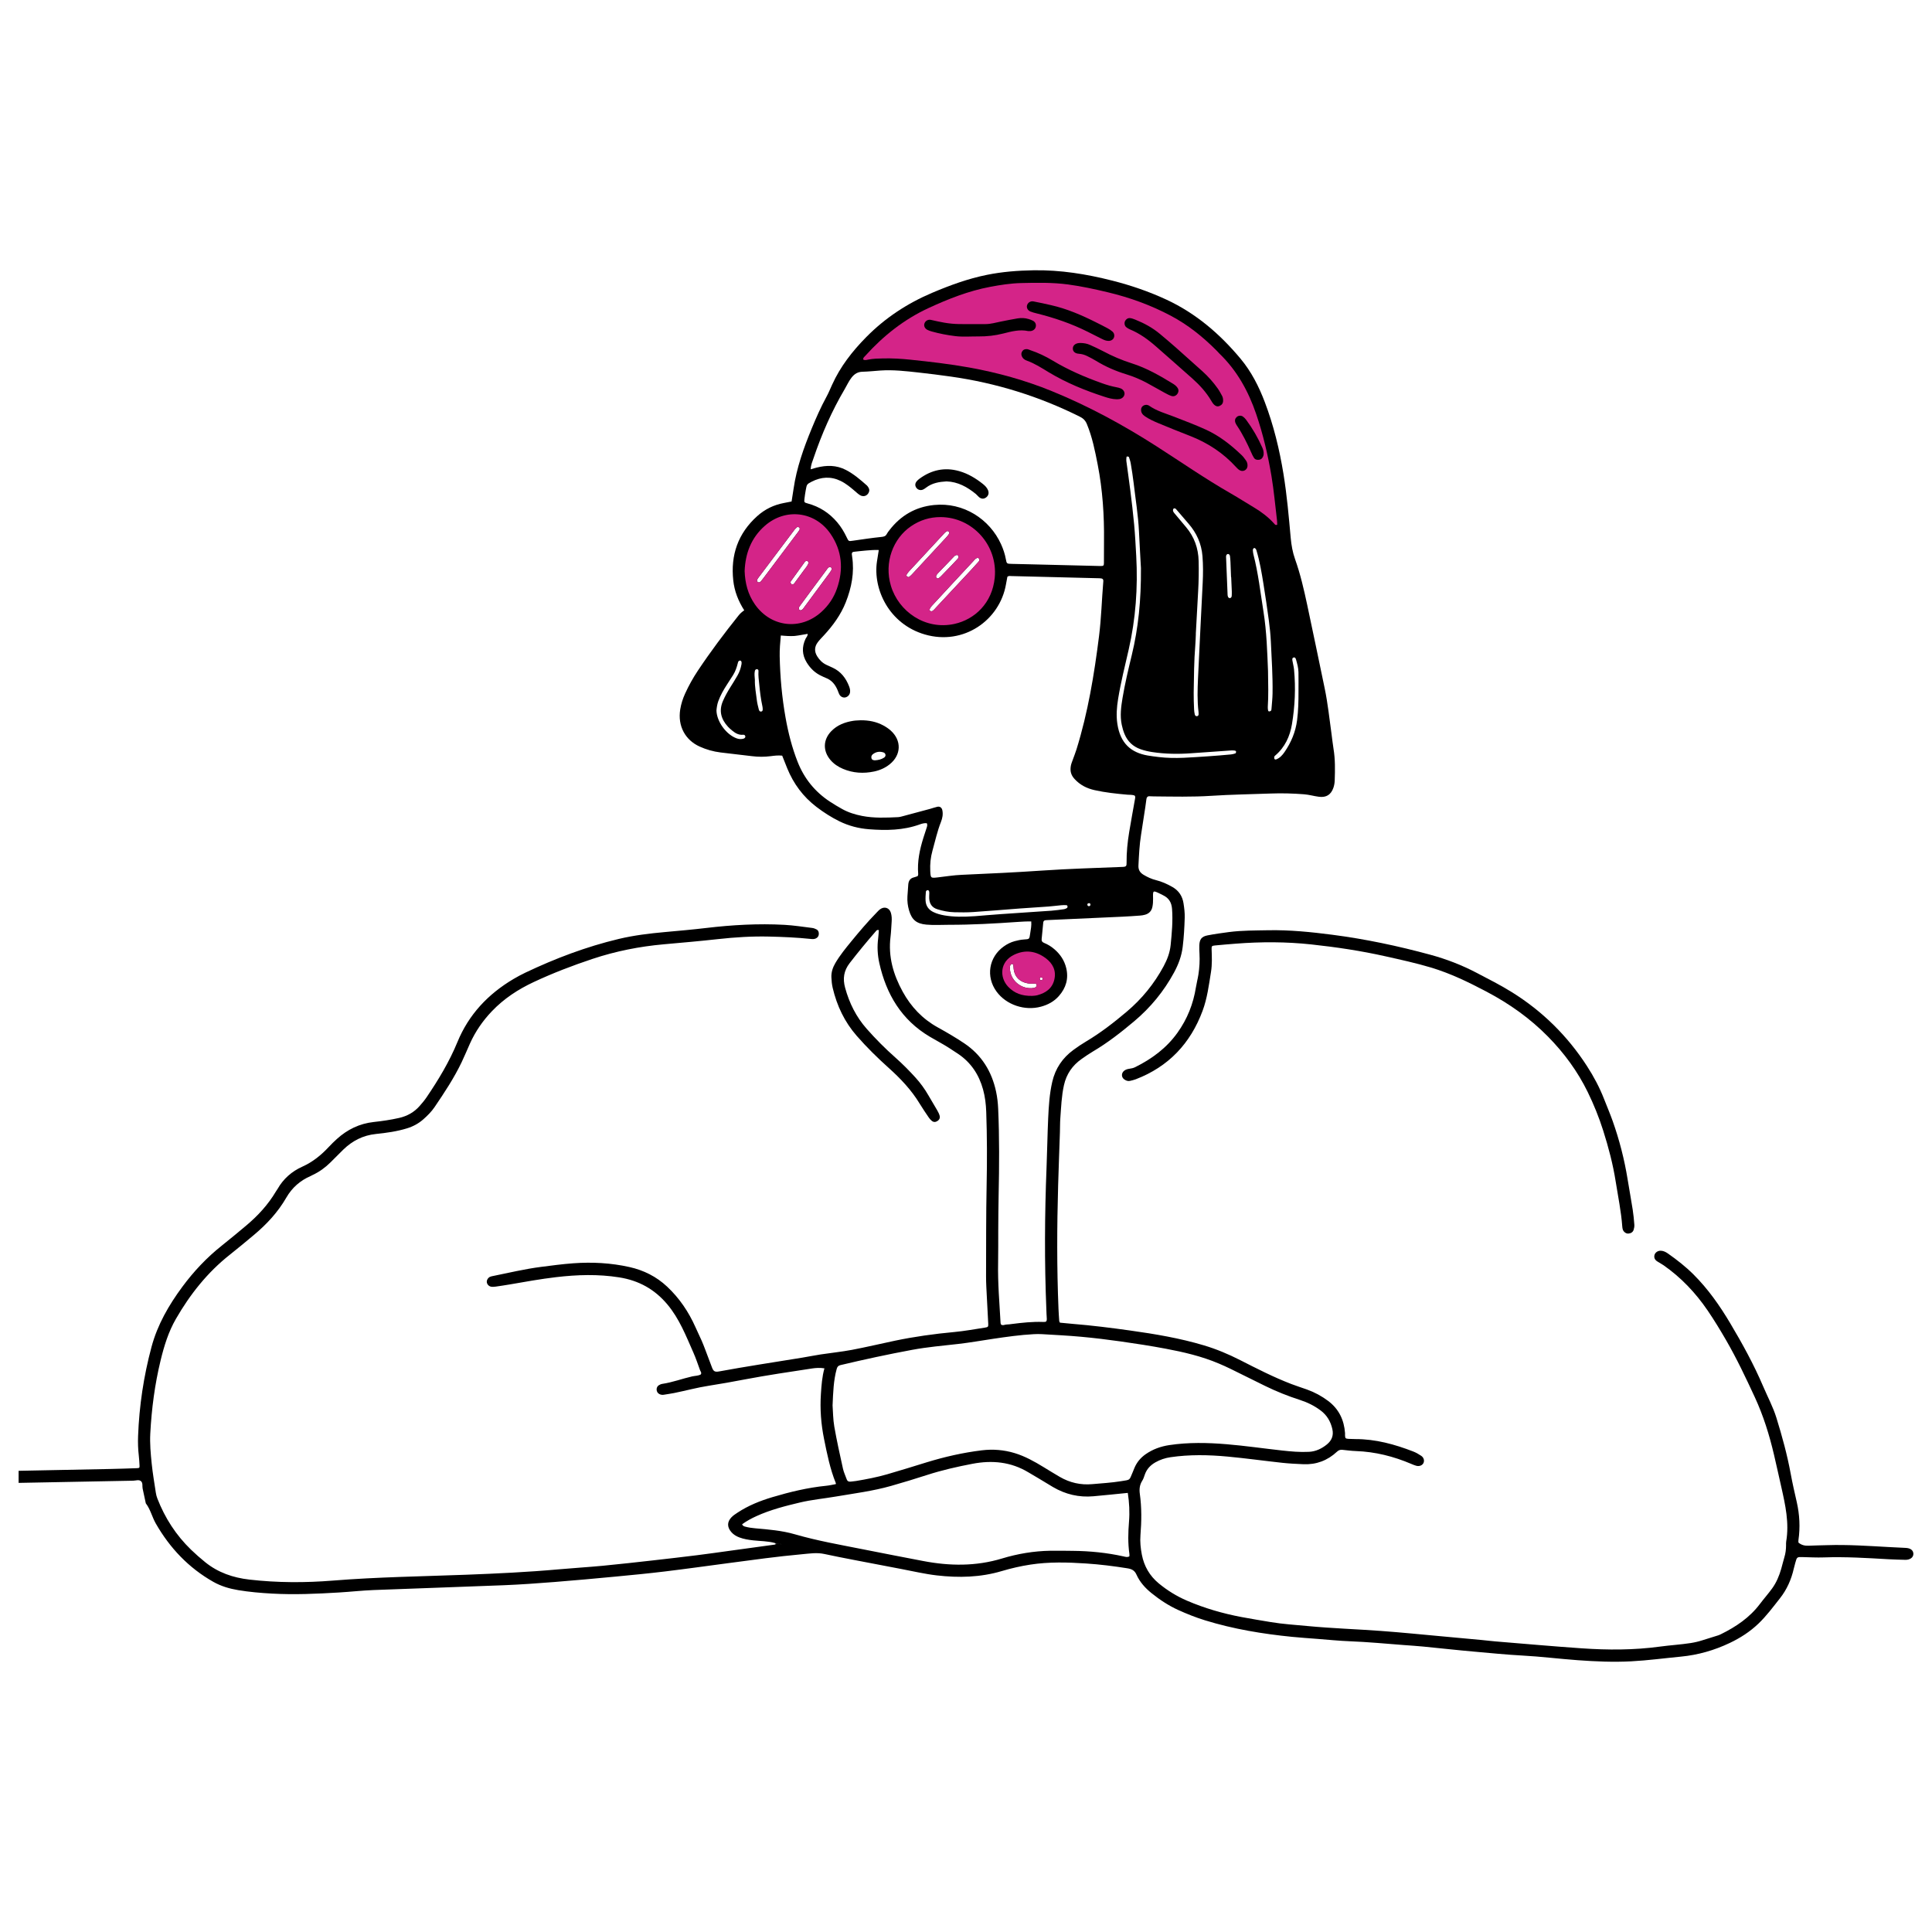 <svg xmlns="http://www.w3.org/2000/svg" xml:space="preserve" viewBox="0 0 2793 2793" enable-background="new 0 0 2793 2793" id="young-girl-sitting-with-sunglasses">
  <g id="Layer_16_xA0_Image_1_">
    <g>
      <path d="M2762.682,2239.884c-2.522-1.675-5.369-2.059-8.315-2.192c-7.626-0.345-15.251-0.741-22.874-1.153
			c-30.132-1.63-60.247-3.772-90.46-2.762c-8.722,0.292-17.455,0.332-26.168,0.769c-5.647,0.283-10.652-0.843-14.976-4.58
			c0-1.315-0.133-2.413,0.02-3.469c2.684-18.57,1.693-36.949-2.469-55.229c-3.063-13.452-6.168-26.91-8.657-40.475
			c-5.055-27.554-12.465-54.488-20.727-81.205c-4.843-15.661-12.639-30.108-19.038-45.13c-13.557-31.824-30.17-62.028-47.83-91.693
			c-15.104-25.374-31.956-49.416-52.992-70.363c-11.392-11.344-23.956-21.164-37.067-30.358c-3.007-2.109-6.255-3.74-10.005-3.93
			c-4.346-0.22-8.293,2.438-9.286,6.109c-1,3.696,0.268,6.897,3.896,9.265c3.032,1.978,6.294,3.614,9.257,5.684
			c25.337,17.699,46.223,39.788,63.588,65.236c9.42,13.805,18.093,28.088,26.482,42.556c15.506,26.743,28.673,54.603,41.664,82.632
			c12.462,26.886,21.151,54.807,27.867,83.487c3.641,15.551,7.058,31.155,10.573,46.735c5.848,25.923,11.593,51.852,7.041,78.712
			c-0.301,1.775-0.178,3.629-0.184,5.447c-0.021,5.848-0.705,11.571-2.43,17.204c-1.7,5.551-2.954,11.237-4.572,16.815
			c-2.948,10.162-6.902,19.784-13.24,28.478c-5.579,7.652-11.851,14.719-17.53,22.255c-14.837,19.689-34.543,32.978-56.291,43.693
			c-1.297,0.639-2.618,1.272-3.992,1.707c-7.611,2.407-15.262,4.689-22.858,7.138c-5.543,1.787-11.158,3.112-16.927,4.006
			c-14.734,2.284-29.642,3.116-44.377,5.128c-37.685,5.146-75.446,5.089-113.215,2.494c-41.694-2.864-83.328-6.606-124.984-10.015
			c-6.519-0.534-13.011-1.39-19.525-2c-19.177-1.798-38.357-3.576-57.54-5.311c-29.32-2.653-58.616-5.647-87.974-7.794
			c-35.526-2.598-71.154-3.745-106.63-7.126c-17.725-1.689-35.52-2.757-53.106-5.715c-13.966-2.349-27.952-4.596-41.866-7.223
			c-27.187-5.133-53.634-12.773-79.096-23.735c-14.802-6.372-28.341-14.736-40.734-24.973
			c-13.124-10.841-21.204-24.885-24.399-41.425c-1.784-9.237-2.802-18.757-2.039-28.229c1.61-19.986,1.881-39.915-0.914-59.833
			c-0.926-6.596-0.288-12.964,3.495-18.862c1.735-2.704,2.69-5.947,3.768-9.027c2.785-7.96,8.174-13.58,15.387-17.66
			c6.716-3.799,13.893-6.192,21.521-7.319c27.523-4.063,55.152-3.512,82.697-0.952c26.406,2.454,52.694,6.15,79.064,9.013
			c10.109,1.097,20.297,1.575,30.463,2.027c18.727,0.832,35.001-5.326,48.657-18.096c2.393-2.238,4.715-3.024,7.778-2.707
			c6.508,0.673,13.015,1.568,19.542,1.795c27.958,0.973,54.541,7.697,80.172,18.622c2.333,0.995,4.693,2.006,7.135,2.649
			c4.475,1.179,8.673-0.526,10.341-3.91c1.7-3.451,0.597-7.92-3.228-10.482c-3.599-2.409-7.431-4.656-11.454-6.216
			c-26.91-10.432-54.463-18.015-83.64-17.983c-3.271,0.003-6.548-0.091-9.812-0.297c-4.545-0.287-5.037-0.816-5.209-5.01
			c-0.044-1.089,0.096-2.187,0.017-3.271c-1.393-19.108-8.902-34.95-24.524-46.639c-9.391-7.026-19.551-12.514-30.568-16.448
			c-7.518-2.684-15.146-5.078-22.595-7.939c-25.455-9.775-49.691-22.215-73.942-34.556c-16.883-8.591-34.213-15.885-52.347-21.306
			c-34.899-10.434-70.701-16.435-106.677-21.48c-27.709-3.885-55.472-7.376-83.375-9.627c-6.117-0.493-12.219-1.156-18.118-1.72
			c-0.473-1.046-0.986-1.689-1.033-2.364c-0.407-5.802-0.823-11.606-1.063-17.417c-2.464-59.613-2.234-119.238-0.53-178.862
			c0.727-25.437,1.727-50.866,2.575-76.3c0.23-6.905,0.082-13.834,0.598-20.715c1.194-15.926,1.725-31.885,5.23-47.622
			c3.6-16.161,12.187-28.538,25.498-37.906c5.346-3.762,10.732-7.511,16.359-10.826c21.376-12.594,40.803-27.806,59.735-43.735
			c23.647-19.896,42.895-43.345,57.607-70.513c6.271-11.58,10.822-23.646,12.46-36.908c1.742-14.104,2.502-28.246,2.933-42.4
			c0.208-6.855-0.681-13.811-1.729-20.62c-1.572-10.213-6.703-18.275-15.879-23.544c-7.597-4.363-15.507-7.939-24.026-10.052
			c-6.411-1.59-12.293-4.324-17.931-7.719c-5.113-3.078-7.641-7.108-7.328-13.412c0.74-14.891,1.423-29.765,3.788-44.516
			c2.127-13.27,4.123-26.561,6.139-39.849c0.6-3.953,0.991-7.938,1.636-11.882c0.384-2.346,1.644-3.973,4.358-3.846
			c2.179,0.102,4.361,0.195,6.541,0.214c27.635,0.234,55.307,0.971,82.884-0.84c28.683-1.884,57.399-2.247,86.096-3.324
			c15.983-0.6,31.981-0.14,47.96,1.101c7.305,0.567,14.276,2.664,21.476,3.595c10.599,1.37,17.442-2.892,20.951-12.975
			c1.21-3.477,1.783-7.035,1.905-10.689c0.513-15.271,0.801-30.521-1.735-45.691c-1.197-7.164-1.885-14.411-2.893-21.608
			c-3.073-21.944-5.339-44.013-9.858-65.736c-8.357-40.175-16.679-80.358-25.236-120.491c-4.769-22.369-9.889-44.644-17.587-66.276
			c-3.522-9.896-5.371-20.342-6.315-30.866c-2.761-30.769-5.448-61.537-10.409-92.067c-5.783-35.589-14.249-70.474-27.057-104.199
			c-8.551-22.514-19.385-43.892-34.913-62.522c-29.905-35.879-64.6-65.738-107.37-85.592
			c-25.116-11.659-51.093-20.546-77.914-27.375c-37.505-9.549-75.364-15.685-114.187-15.022c-22.576,0.385-44.969,2.1-67.163,6.575
			c-27.555,5.555-53.709,15.112-79.492,26.072c-35.906,15.264-67.911,36.303-95.244,64.075
			c-19.955,20.275-37.424,42.542-49.227,68.763c-2.682,5.958-5.208,12.013-8.325,17.741c-8,14.702-14.757,29.965-21.117,45.415
			c-11.635,28.261-21.902,56.938-26.282,87.387c-0.872,6.062-1.884,12.104-2.841,18.212c-3.938,0.78-7.466,1.523-11.01,2.173
			c-14.669,2.69-27.664,9.089-38.659,18.952c-27.756,24.898-38.677,56.339-34.647,93.112c1.683,15.359,7.17,29.501,15.85,43.098
			c-3.109,2.134-5.792,4.464-8.055,7.29c-20.682,25.831-40.537,52.267-58.894,79.808c-7.062,10.596-13.251,21.683-18.53,33.288
			c-3.333,7.326-5.767,14.913-7.046,22.832c-3.937,24.372,7.569,44.438,27.957,53.695c9.68,4.395,19.757,7.256,30.261,8.561
			c15.143,1.881,30.321,3.478,45.464,5.362c9.081,1.129,18.125,1.177,27.186-0.015c5.387-0.708,10.775-1.343,16.522-0.743
			c2.439,6.14,4.799,12.215,7.258,18.249c9.115,22.363,22.984,41.117,42.248,55.83c10.428,7.964,21.409,15.024,33.178,20.811
			c13.527,6.651,27.98,10.386,42.895,11.527c24.753,1.893,49.428,1.646,73.242-6.973c3.351-1.212,6.758-2.135,10.17-1.773
			c1.411,2.552,0.457,4.606-0.152,6.596c-1.489,4.859-3.173,9.658-4.698,14.506c-5.378,17.099-9.003,34.449-7.507,52.54
			c0.078,0.948-0.469,1.947-0.704,2.838c-1.967,0.672-3.641,1.416-5.394,1.81c-5.464,1.228-7.782,4.988-8.243,10.154
			c-0.517,5.793-0.891,11.601-1.236,17.408c-0.414,6.96,0.45,13.782,2.431,20.469c4.016,13.555,10.892,18.994,24.95,20.294
			c10.91,1.009,21.8,0.229,32.7,0.25c33.11,0.062,66.137-1.826,99.148-4.123c6.449-0.449,12.901-0.852,19.781-0.702
			c0.466,6.208-0.624,11.444-1.459,16.767c-1.428,9.102-0.583,8.743-9.712,9.355c-4.307,0.289-8.618,1.267-12.807,2.382
			c-5.647,1.502-10.835,4.147-15.617,7.535c-21.815,15.458-26.385,43.821-10.539,65.393c14.101,19.196,40.746,28.154,64.273,21.739
			c10.073-2.747,18.931-7.529,25.833-15.396c10.223-11.653,14.278-25.019,10.577-40.43c-2.649-11.031-8.613-19.892-17.099-27.202
			c-4.438-3.823-9.391-6.907-14.79-9.093c-2.854-1.155-3.942-2.721-3.628-5.701c0.836-7.95,1.529-15.916,2.318-23.871
			c0.209-2.108,1.508-3.159,3.593-3.284c1.088-0.066,2.176-0.153,3.265-0.202c35.957-1.626,71.915-3.222,107.87-4.892
			c8.353-0.388,16.698-0.964,25.038-1.58c2.516-0.186,5.072-0.554,7.484-1.266c5.661-1.672,9.298-5.291,10.537-11.298
			c0.817-3.963,1.06-7.917,0.971-11.921c-0.268-12.163-0.589-12.296,10.553-6.902c1.306,0.632,2.572,1.347,3.881,1.971
			c8.312,3.959,12.289,10.362,13.005,19.722c1.34,17.522-0.289,34.825-2.02,52.195c-1.107,11.107-4.977,21.151-10.182,30.809
			c-13.608,25.248-31.389,47.093-53.319,65.611c-18.628,15.73-37.823,30.64-58.831,43.126c-6.238,3.708-12.286,7.787-18.14,12.079
			c-15.825,11.602-26.194,26.791-30.664,46.132c-4.039,17.479-5.116,35.232-5.927,53.008c-1.061,23.242-1.381,46.51-2.309,69.765
			c-2.756,69.051-3.166,138.131-0.278,207.202c0.152,3.633,0.206,7.275,0.509,10.896c0.533,6.379-1.025,6.471-5.664,6.313
			c-14.945-0.51-29.759,1.088-44.551,2.961c-2.524,0.32-5.062,0.759-7.592,0.752c-2.744-0.007-5.522,2.026-8.197,0.088
			c-0.287-0.821-0.698-1.489-0.735-2.177c-1.589-29.037-4.161-58.029-3.548-87.164c0.322-15.266,0.084-30.544,0.191-45.816
			c0.122-17.453,0.174-34.909,0.557-52.357c0.908-41.451,1.164-82.899-0.653-124.328c-0.365-8.32-1.29-16.721-3.028-24.857
			c-6.25-29.262-20.898-53.056-46.166-69.989c-12.398-8.309-25.25-15.794-38.273-23c-21.964-12.152-38.467-29.584-50.492-51.41
			c-13.634-24.746-21.222-50.845-17.667-79.468c0.895-7.207,1.063-14.503,1.617-21.754c0.336-4.394,0.144-8.769-1.114-12.975
			c-2.171-7.26-9.38-9.616-15.573-5.095c-2.028,1.48-3.709,3.451-5.479,5.265c-12.706,13.027-24.474,26.894-35.997,40.949
			c-8.285,10.106-16.58,20.25-23.238,31.588c-3.771,6.422-6.038,13.271-5.71,20.711c0.223,5.065,0.709,10.206,1.868,15.126
			c6.089,25.866,17.142,49.228,34.792,69.408c14.396,16.461,29.913,31.733,46.173,46.314c17.112,15.346,32.84,31.908,44.831,51.733
			c4.134,6.835,8.677,13.426,13.158,20.044c1.198,1.769,2.687,3.436,4.342,4.78c2.582,2.098,5.286,2.001,8.072,0.256
			c2.78-1.74,4.067-4.388,3.332-7.4c-0.674-2.758-2.047-5.412-3.472-7.907c-4.143-7.252-8.55-14.353-12.698-21.602
			c-5.442-9.509-11.848-18.294-19.228-26.378c-9.075-9.941-18.515-19.498-28.612-28.431c-14.716-13.019-28.558-26.914-41.569-41.675
			c-15.222-17.271-25.072-37.1-31.134-59.224c-3.651-13.324-1.927-24.714,6.592-35.743c12.01-15.547,24.473-30.693,37.368-45.497
			c1.112-1.276,2.088-3.097,4.781-2.109c-0.309,3.846-0.46,7.826-0.977,11.758c-1.583,12.047-0.954,24.12,1.65,35.814
			c10.052,45.138,32.156,82.256,72.931,106.449c4.683,2.779,9.422,5.467,14.186,8.105c9.226,5.11,18.057,10.832,26.799,16.725
			c18.654,12.575,30.183,30.101,36.078,51.518c2.902,10.545,4.185,21.369,4.57,32.307c1.241,35.262,1.303,70.544,0.572,105.802
			c-0.912,43.998-0.632,87.994-0.82,131.99c-0.043,10.168,0.68,20.343,1.169,30.509c0.612,12.711,1.424,25.413,1.987,38.126
			c0.191,4.302-0.261,4.808-4.799,5.502c-14.718,2.252-29.402,4.988-44.207,6.358c-28.979,2.682-57.733,6.664-86.207,12.635
			c-20.606,4.322-41.096,9.234-61.779,13.142c-14.974,2.829-30.193,4.342-45.272,6.64c-8.968,1.366-17.861,3.216-26.816,4.674
			c-20.792,3.386-41.614,6.592-62.401,10.011c-19.351,3.183-38.707,6.362-57.988,9.94c-6.224,1.155-7.978-0.836-9.854-5.697
			c-3.265-8.462-6.385-16.981-9.618-25.456c-1.68-4.405-3.341-8.824-5.241-13.136c-2.926-6.641-6.124-13.162-9.076-19.791
			c-9.874-22.17-23.198-41.907-40.954-58.566c-15.492-14.534-33.84-23.719-54.406-28.32c-26.785-5.992-53.927-7.44-81.305-5.441
			c-15.602,1.139-31.072,3.219-46.574,5.209c-23.457,3.013-46.41,8.526-69.534,13.203c-1.416,0.286-2.879,0.555-4.181,1.14
			c-3.061,1.374-5.112,5.027-4.659,7.931c0.566,3.632,3.667,6.386,7.574,6.529c1.806,0.066,3.643-0.053,5.432-0.315
			c6.826-0.999,13.656-1.989,20.453-3.165c22.19-3.837,44.338-7.856,66.73-10.484c30.459-3.574,60.76-4.531,91.258,0.323
			c28.224,4.492,51.126,17.141,69.514,39.046c17.395,20.721,26.929,45.475,37.638,69.668c3.666,8.282,6.529,16.923,9.635,25.445
			c0.676,1.855,2.552,3.551,1.182,6.071c-3.775,2.228-8.307,1.958-12.506,2.914c-14.507,3.304-28.503,8.641-43.296,10.813
			c-1.739,0.255-3.509,1.06-5.012,2.01c-4.549,2.873-4.063,10.22,0.746,12.666c1.994,1.014,4.082,1.437,6.329,1.056
			c5.012-0.85,10.064-1.498,15.045-2.5c16.723-3.365,33.184-7.912,50.087-10.52c17.581-2.712,35.093-5.914,52.573-9.23
			c32.128-6.094,64.474-10.83,96.79-15.748c5.642-0.859,11.474-1.171,17.876-0.198c-3.416,12.373-4.266,24.617-5.081,36.893
			c-1.455,21.911,0.156,43.588,4.513,65.059c4.403,21.696,8.675,43.444,17.09,64.08c0.113,0.277-0.035,0.66-0.091,1.362
			c-4.54,0.797-9.148,1.913-13.822,2.375c-26.502,2.622-52.268,8.839-77.686,16.399c-17.76,5.282-34.98,12.171-50.585,22.468
			c-3.016,1.99-6.136,4.008-8.624,6.578c-6.553,6.769-6.553,14.252-0.367,21.439c3.151,3.661,7.141,6.079,11.652,7.778
			c6.52,2.456,13.273,3.51,20.174,4.273c10.435,1.153,21.046,0.956,31.269,3.835c1.374,2.152,3.564,1.111,5.42,1.381
			c1.305,0.066,2.63-0.155,3.903,0.294c-1.288-0.33-2.603-0.186-3.906-0.223c-1.931,0.155-3.977-0.465-5.742,0.839
			c-21.588,2.97-43.175,5.949-64.765,8.907c-15.834,2.17-31.654,4.459-47.513,6.429c-21.27,2.643-42.561,5.121-63.861,7.505
			c-24.192,2.707-48.382,5.457-72.613,7.765c-20.981,1.999-42.034,3.224-63.026,5.11c-44.913,4.034-89.935,6.165-134.977,7.865
			c-63.922,2.413-127.885,3.282-191.721,8.421c-40.205,3.236-80.589,3.198-120.873-1.423c-23.724-2.721-45.275-10.104-63.917-25.141
			c-7.062-5.696-13.911-11.706-20.437-18.009c-21.764-21.022-37.809-45.886-48.757-74.052c-1.043-2.682-1.786-5.544-2.216-8.39
			c-2.117-14.005-4.533-27.988-5.975-42.067c-1.479-14.444-2.813-28.936-2.042-43.531c1.883-35.643,6.49-70.895,14.898-105.6
			c5.056-20.868,11.336-41.337,22.144-60.086c20.515-35.59,45.632-67.307,78.094-92.894c11.7-9.222,23.102-18.828,34.549-28.367
			c18.57-15.474,34.844-33.037,46.962-54.054c8.323-14.435,20.034-24.675,35.174-31.25c0.997-0.433,1.921-1.029,2.907-1.489
			c9.655-4.501,18.156-10.635,25.689-18.136c6.183-6.156,12.288-12.392,18.543-18.473c13.171-12.803,28.559-20.724,47.141-22.649
			c15.148-1.57,30.282-3.627,44.957-8.137c8.835-2.715,16.731-6.954,23.639-13.052c6.012-5.307,11.705-10.96,16.223-17.602
			c14.305-21.03,28.327-42.25,39.325-65.265c4.224-8.839,7.93-17.924,11.964-26.856c7.851-17.38,18.484-32.793,31.701-46.621
			c17.356-18.159,37.882-31.585,60.423-42.135c27.625-12.931,56.05-23.82,85.004-33.458c33.612-11.189,68.025-17.977,103.25-21.116
			c26.057-2.323,52.128-4.581,78.125-7.473c24.608-2.738,49.206-4.258,73.981-3.678c20.003,0.469,39.958,1.334,59.857,3.405
			c2.547,0.265,5.032,0.515,7.48-0.63c2.515-1.176,4.055-3.004,4.38-5.769c0.37-3.147-0.524-5.887-3.396-7.415
			c-1.888-1.004-4.041-1.792-6.152-2.052c-13.341-1.64-26.667-3.766-40.066-4.501c-37.839-2.077-75.544,0.087-113.162,4.545
			c-19.84,2.351-39.756,4.088-59.656,5.894c-22.447,2.037-44.78,4.711-66.75,9.956c-46.79,11.169-91.509,28.068-134.883,48.675
			c-5.893,2.8-11.665,5.907-17.281,9.23c-36.744,21.739-64.733,51.388-81.065,91.2c-11.65,28.4-27.394,54.452-44.532,79.742
			c-3.044,4.492-6.573,8.693-10.183,12.758c-7.951,8.955-17.786,14.479-29.607,17.167c-12.087,2.749-24.296,4.513-36.549,5.852
			c-20.67,2.259-38.24,10.84-53.468,24.638c-4.037,3.658-7.943,7.486-11.656,11.472c-10.999,11.802-23.215,21.733-38.147,28.432
			c-15.26,6.846-27.5,17.535-35.872,32.285c-0.716,1.26-1.646,2.397-2.387,3.645c-11.266,18.975-25.947,34.991-42.774,49.101
			c-11.696,9.808-23.422,19.591-35.375,29.081c-21.789,17.297-40.674,37.345-57.172,59.668
			c-19.559,26.464-35.836,54.609-44.468,86.726c-11.364,42.285-17.809,85.289-19.445,129.022
			c-0.354,9.452-0.059,18.895,1.045,28.312c0.55,4.689,0.789,9.419,1.055,14.137c0.187,3.31-0.173,3.808-3.645,3.932
			c-13.078,0.468-26.159,0.896-39.243,1.168c-43.976,0.917-87.953,1.761-131.93,2.634c0,5.818,0,11.636,0,17.455
			c55.246-1.09,110.492-2.226,165.741-3.172c3.824-0.065,8.38-2.065,11.459,1.001c2.604,2.593,1.358,6.924,2.097,10.432
			c1.498,7.104,3.046,14.198,4.573,21.296c6.752,8.76,9.039,19.735,14.434,29.158c20.287,35.43,47.484,64.137,83.156,84.341
			c11.125,6.301,23.335,9.901,35.984,11.999c16.162,2.68,32.436,4.076,48.78,4.99c32.38,1.811,64.699,0.356,97.007-1.596
			c16.688-1.008,33.335-2.869,50.033-3.527c62.854-2.476,125.729-4.43,188.58-6.977c24.332-0.986,48.642-2.754,72.923-4.662
			c29.348-2.306,58.668-5.005,87.977-7.783c23.877-2.263,47.759-4.564,71.567-7.444c30.657-3.708,61.243-8.012,91.859-12.057
			c35.302-4.665,70.576-9.608,106.048-12.807c10.776-0.971,21.598-2.78,32.519-0.407c14.189,3.083,28.454,5.827,42.71,8.593
			c22.813,4.426,45.635,8.806,68.473,13.1c17.125,3.22,34.092,7.275,51.447,9.276c31.718,3.657,63.094,2.914,93.957-6.271
			c13.583-4.042,27.41-7.199,41.411-9.35c26.758-4.112,53.733-3.376,80.559-1.601c19.894,1.316,39.764,3.79,59.52,6.95
			c6.325,1.012,10.462,2.995,13.183,9.081c4.827,10.801,12.64,19.467,21.809,26.853c11.92,9.602,24.602,17.986,38.604,24.348
			c12.575,5.715,25.379,10.802,38.566,14.875c41.122,12.702,83.346,19.687,126.073,23.935c11.935,1.187,23.91,1.986,35.871,2.908
			c15.945,1.23,31.876,2.879,47.846,3.497c25.812,0.998,51.503,3.44,77.236,5.414c9.423,0.722,18.861,1.29,28.266,2.203
			c24.96,2.424,49.881,5.271,74.862,7.432c22.805,1.973,45.567,4.343,68.459,5.555c26.844,1.421,53.578,4.809,80.403,6.757
			c25.746,1.87,51.546,2.986,77.378,1.62c23.968-1.268,47.748-4.493,71.619-6.771c24.826-2.368,48.345-9.113,70.792-19.804
			c15.185-7.232,29.17-16.23,41.383-27.917c11.609-11.111,21.115-23.971,31.023-36.51c10.099-12.78,16.511-27.251,20.087-43.066
			c0.641-2.832,1.435-5.63,2.213-8.429c2.344-8.43,2.353-8.375,10.734-8.181c10.175,0.235,20.369,0.821,30.527,0.462
			c31.311-1.104,62.512,0.856,93.729,2.654c7.98,0.46,15.98,0.613,23.973,0.833c2.954,0.081,5.787-0.535,8.305-2.202
			C2767.227,2249.751,2767.235,2242.907,2762.682,2239.884z M1842.231,1093.795c0.146-0.618,0.833-1.163,1.375-1.625
			c13.964-11.876,21.216-27.854,24.093-45.135c4.347-26.119,5.551-52.616,3.029-79.113c-0.409-4.303-1.617-8.526-2.321-12.808
			c-0.282-1.718-0.598-3.86,1.579-4.543c2.297-0.72,3.137,1.189,3.64,2.966c1.679,5.931,3.368,11.903,3.49,18.096
			c0.185,9.419,0.048,18.845,0.048,28.268c0.042,13.772-0.267,27.533-2.027,41.242c-2.173,16.928-8.569,32.106-18.141,46.038
			c-3.09,4.497-6.735,8.596-12.062,10.625c-1.014,0.386-2.287,0.171-2.682-1.002
			C1841.946,1095.889,1842.004,1094.753,1842.231,1093.795z M1812.728,792.374c1.06-0.686,2.939,0.87,3.6,3.064
			c4.823,16.02,7.6,32.479,10.226,48.95c2.798,17.551,5.429,35.132,7.783,52.747c1.345,10.064,2.4,20.201,2.876,30.339
			c1.175,25.019,2.865,50.032,2.455,75.098c-0.119,7.242-0.944,14.474-1.495,21.707c-0.082,1.072-0.146,2.347-0.746,3.117
			c-0.539,0.691-1.783,0.998-2.758,1.111c-0.438,0.051-1.324-0.722-1.413-1.225c-0.307-1.756-0.582-3.572-0.465-5.339
			c1.058-15.964,0.646-31.937,0.328-51.98c-1.097-26.036-1.824-56.214-6.599-86.007c-4.416-27.555-7.486-55.369-14.508-82.475
			c-0.452-1.745-0.601-3.577-0.779-5.38C1811.089,794.643,1811.348,793.267,1812.728,792.374z M1074.915,1067.828
			c-3.231,0.942-6.477,0.802-9.643-0.296c-15.195-5.268-29.25-24.374-29.518-40.589c0.392-4.191,1.033-8.818,2.674-13.327
			c3.129-8.601,7.64-16.438,12.6-24.06c2.971-4.565,5.975-9.111,8.839-13.742c3.277-5.299,5.262-11.12,6.746-17.152
			c0.402-1.636,0.799-3.625,3.252-3.682c1.772-0.041,2.668,1.963,2.091,5.235c-1.016,5.766-2.896,11.271-5.811,16.338
			c-3.256,5.661-6.716,11.208-10.191,16.739c-4.061,6.464-7.77,13.077-10.825,20.107c-6.125,14.096-2.729,26.193,7.149,37.072
			c1.944,2.142,4.181,4.041,6.422,5.884c4.591,3.775,9.57,6.552,15.87,5.827c1.715-0.198,2.873,1.27,2.952,2.609
			C1077.601,1066.142,1076.394,1067.396,1074.915,1067.828z M1772.553,803.68c0.216-1.659,1.438-2.852,2.792-2.801
			c1.35,0.051,2.566,1.397,2.758,2.933c0.359,2.875,0.597,5.773,0.727,8.669c0.326,7.25,0.563,14.505,0.835,21.758
			c0.062-0.003,0.124-0.005,0.187-0.008c0.309,6.887,0.65,13.773,0.907,20.661c0.081,2.169-0.017,4.35-0.122,6.521
			c-0.076,1.579-0.919,3.008-2.419,3.198c-2.162,0.273-2.975-1.446-3.374-3.301c-0.076-0.354-0.154-0.714-0.169-1.073
			c-0.75-18.492-1.494-36.984-2.23-55.476C1772.43,804.403,1772.506,804.04,1772.553,803.68z M1695.781,737.051
			c0.097-0.671,0.419-1.495,0.921-1.868c0.461-0.343,1.363-0.367,1.96-0.179c0.642,0.201,1.253,0.728,1.709,1.257
			c5.924,6.873,11.773,13.81,17.728,20.655c11.789,13.551,18.824,29.013,20.26,47.116c1.008,12.716,0.954,25.39,0.335,38.085
			c-2.243,46.054-4.686,92.099-6.768,138.16c-0.737,16.311-1.258,32.667,0.719,48.962c0.131,1.074,0.138,2.17,0.122,3.254
			c-0.025,1.663-0.897,2.756-2.55,2.886c-1.711,0.135-2.684-1.195-2.99-2.542c-0.56-2.461-0.917-5.006-1.009-7.528
			c-0.292-7.981-0.691-15.972-0.563-23.951c0.37-22.868,0.458-45.75,2.321-68.572c0.443-5.426,0.551-10.878,0.814-16.319
			c-0.027-0.001-0.054-0.002-0.081-0.004c1.132-20.663,2.237-41.327,3.404-61.988c0.82-14.51,1.066-29.027,0.696-43.554
			c-0.468-18.423-6.308-34.841-18.264-48.983c-5.389-6.375-10.803-12.731-16.099-19.182
			C1697.113,741.13,1695.43,739.491,1695.781,737.051z M1616.371,1010.53c3.913-24.029,9.869-47.618,15.289-71.324
			c10.194-44.583,13.422-89.74,10.944-135.341c-0.828-15.236-1.645-30.485-3.03-45.676c-1.517-16.633-3.56-33.221-5.606-49.801
			c-1.734-14.05-3.831-28.054-5.675-42.091c-0.228-1.732,0.054-3.545,0.218-5.31c0.083-0.901,0.762-1.256,1.635-1.01
			c0.654,0.184,1.728,0.302,1.858,0.698c1.005,3.063,2.122,6.138,2.646,9.301c1.544,9.311,3.083,18.636,4.167,28.008
			c2.714,23.448,6.602,46.765,7.74,70.392c0.944,19.598,2.102,39.185,2.85,52.961c0.297,46.325-3.741,86.336-13.268,125.749
			c-4.947,20.464-9.832,40.954-13.313,61.726c-2.162,12.901-3.898,25.884-1.176,38.998c0.964,4.646,2.269,9.132,4.095,13.503
			c4.463,10.684,12.26,17.961,23.032,21.781c5.438,1.928,11.176,3.252,16.889,4.118c18.757,2.841,37.624,3.112,56.534,1.725
			c19.206-1.409,38.419-2.729,57.632-4.04c1.789-0.122,3.63-0.061,5.392,0.241c0.958,0.164,2.036,0.903,1.682,2.262
			c-0.168,0.644-0.505,1.599-0.975,1.747c-2.047,0.645-4.148,1.302-6.271,1.492c-11.215,1.005-22.431,2.056-33.669,2.744
			c-23.562,1.442-47.121,3.912-70.747,1.04c-5.406-0.657-10.825-1.29-16.185-2.234c-23.734-4.18-39.49-17.231-43.768-45.836
			C1613.506,1034.412,1614.434,1022.425,1616.371,1010.53z M1162.926,721.366c0.497-4.326,1.138-8.644,1.928-12.926
			c1.499-8.12,1.401-8.423,8.626-12.125c13.689-7.015,27.745-7.905,41.838-1.033c7.573,3.692,14.004,9.051,20.367,14.484
			c2.482,2.119,4.881,4.427,7.649,6.101c4.918,2.975,10.478,0.978,12.663-4.083c0.936-2.167,0.944-4.243-0.171-6.267
			c-0.692-1.255-1.402-2.617-2.447-3.544c-9.514-8.437-19.108-16.71-30.549-22.632c-13.758-7.121-27.896-6.992-42.395-3.317
			c-2.404,0.61-4.774,1.354-8.456,2.407c0.26-6.642,2.473-11.23,4.078-15.968c11.798-34.817,26.458-68.345,45.149-100.05
			c3.309-5.613,5.881-11.61,10.034-16.795c4.151-5.184,8.855-8.056,15.666-8.209c8.705-0.195,17.389-1.211,26.088-1.791
			c18.229-1.215,36.305,0.856,54.36,2.844c15.88,1.749,31.74,3.734,47.557,5.983c65.195,9.271,127.289,28.52,186.23,57.97
			c4.871,2.434,7.981,5.524,10.065,10.548c7.85,18.925,11.807,38.827,15.698,58.794c7.12,36.542,9.525,73.446,9.093,110.6
			c-0.122,10.539,0.01,21.08-0.111,31.619c-0.044,3.815-0.684,4.241-4.601,4.297c-0.726,0.01-1.453-0.029-2.18-0.047
			c-34.153-0.833-68.305-1.67-102.458-2.499c-7.993-0.194-15.988-0.331-23.981-0.547c-7.186-0.194-7.34-0.198-8.548-6.771
			c-1.389-7.558-3.805-14.765-6.963-21.717c-16.417-36.141-54.198-60.958-96.934-56.627c-26.584,2.694-48.169,15.157-64.485,36.465
			c-1.323,1.728-2.751,3.437-3.723,5.36c-1.691,3.347-4.147,3.966-7.838,4.34c-13.715,1.39-27.361,3.483-41.015,5.437
			c-6.303,0.901-6.332,1.053-9.006-4.609c-3.74-7.919-8.201-15.368-13.88-22.065c-11.37-13.406-25.459-22.518-42.462-27.12
			C1162.633,726.47,1162.38,726.117,1162.926,721.366z M1371.415,772.684c-1.276,1.752-2.715,3.395-4.189,4.989
			c-16.249,17.573-32.509,35.135-48.796,52.673c-1.218,1.312-2.598,2.502-4.032,3.575c-0.965,0.722-2.077,0.327-2.96-0.386
			c-0.917-0.74-1.368-1.817-0.76-2.85c0.909-1.545,1.923-3.075,3.135-4.387c17.22-18.65,34.473-37.27,51.756-55.862
			c0.962-1.035,2.19-1.876,3.426-2.577c0.495-0.281,1.463-0.138,2,0.179c0.556,0.327,0.852,1.098,1.431,1.915
			C1372.139,770.768,1371.996,771.886,1371.415,772.684z M1379.55,804.112c0.926-0.949,2.391-1.631,3.702-1.843
			c0.749-0.122,1.693,0.956,2.255,1.309c0.722,2.029-0.131,3.291-1.081,4.338c-3.164,3.49-6.413,6.903-9.676,10.301
			c-4.771,4.968-9.563,9.914-14.389,14.827c-1.005,1.023-2.157,1.917-3.317,2.769c-0.953,0.701-2.195,0.721-2.906-0.134
			c-0.608-0.731-1.134-2.033-0.896-2.851c0.382-1.314,1.251-2.6,2.213-3.615C1363.434,820.795,1371.449,812.412,1379.55,804.112z
			 M1346.865,876.127c10.307-11.243,20.705-22.404,31.078-33.586c9.633-10.384,19.259-20.773,28.939-31.113
			c1.709-1.825,3.148-4.007,5.738-4.855c1.155-0.378,3.392,0.864,3.302,1.989c0.307,1.627-0.657,2.774-1.6,3.836
			c-3.375,3.802-6.776,7.583-10.241,11.303c-16.833,18.071-33.691,36.118-50.537,54.177c-0.743,0.797-1.414,1.665-2.198,2.417
			c-1.765,1.693-3.196,4.197-6.3,3.063C1343.056,882.63,1343.666,879.617,1346.865,876.127z M1156.865,875.228
			c5.369-7.313,10.741-14.624,16.133-21.919c7.119-9.631,14.237-19.262,21.408-28.854c1.28-1.712,2.308-3.688,4.428-4.67
			c1.073-0.498,3.464,0.388,3.619,2.203c-0.083,0.355-0.104,1.5-0.606,2.365c-1.089,1.876-2.376,3.646-3.667,5.396
			c-11.633,15.77-23.268,31.54-34.954,47.271c-1.487,2.001-2.673,4.427-5.318,5.229c-0.595,0.18-1.498,0.018-1.997-0.346
			c-0.51-0.372-0.871-1.153-0.993-1.812C1154.549,878.104,1155.801,876.678,1156.865,875.228z M1148.366,843.204
			c-0.868,1.164-2.041,2.073-4.069,1.391c-0.41-0.603-1.178-1.394-1.505-2.338c-0.19-0.549,0.159-1.462,0.55-2.008
			c6.746-9.444,13.525-18.864,20.349-28.252c0.379-0.521,1.168-0.879,1.829-1.02c0.659-0.141,1.678-0.176,2.04,0.211
			c0.679,0.724,1.597,1.986,1.367,2.674c-1.404,4.2-4.488,7.399-7.032,10.913C1157.425,830.948,1152.919,837.094,1148.366,843.204z
			 M1100.85,1028.55c-2.31,0.611-3.407-1.059-3.845-2.794c-1.146-4.541-2.368-9.112-2.906-13.747
			c-1.124-9.681-3.062-19.292-2.801-29.111c-0.212-4.31-1.019-8.639-0.026-12.943c0.347-1.502,1.292-2.566,2.966-2.517
			c1.79,0.052,2.359,1.275,2.246,2.84c-0.472,6.536,0.551,12.965,1.159,19.439c0.98,10.439,2.252,20.819,4.469,31.074
			c0.304,1.406,0.508,2.864,0.5,4.297C1102.603,1026.458,1102.593,1028.089,1100.85,1028.55z M1103.635,835.845
			c-1.086,1.445-2.176,2.894-3.369,4.249c-1.219,1.384-2.69,2.615-4.612,1.387c-1.975-1.262-1.512-2.984-0.427-4.646
			c0.395-0.605,0.794-1.21,1.229-1.788c17.385-23.13,34.762-46.267,52.192-69.364c1.064-1.41,2.501-2.554,3.846-3.729
			c0.837-0.731,3.346,0.287,3.682,2.05c-0.077,0.367-0.045,1.518-0.546,2.347c-1.119,1.848-2.482,3.551-3.783,5.284
			C1135.781,793.043,1119.711,814.446,1103.635,835.845z M1496.406,1427.577c-0.604,0.354-1.346,0.535-2.049,0.649
			c-17.787,2.898-34.595-11.24-34.351-29.039c0.154-1.615-0.095-3.53,1.317-4.929c0.445-0.441,1.264-0.791,1.856-0.72
			c0.601,0.071,1.501,0.622,1.625,1.123c0.34,1.379,0.38,2.838,0.473,4.27c1.045,16.043,12.487,22.104,24.015,23.13
			c2.135,0.19,4.313-0.148,6.472-0.174c1.605-0.019,2.877,0.701,2.968,2.387C1498.817,1425.823,1497.657,1426.844,1496.406,1427.577
			z M1505.987,1413.152c1.032,0.414,1.699,1.202,1.443,2.78c-0.669,0.35-1.504,1.114-2.386,1.172
			c-1.449,0.096-2.448-1.786-1.751-3.034C1503.891,1412.999,1504.906,1412.719,1505.987,1413.152z M1542.372,1312.733
			c-1.237,0.704-2.595,1.418-3.976,1.61c-6.116,0.85-12.239,1.769-18.392,2.208c-24.28,1.732-48.576,3.228-72.857,4.941
			c-14.133,0.997-28.249,2.239-37.26,2.96c-18.209,1.232-31.26,1.141-44.249-1.039c-5.766-0.967-11.381-2.453-16.608-5.037
			c-6.705-3.315-10.566-8.853-10.979-16.359c-0.238-4.325,0.119-8.697,0.457-13.028c0.061-0.777,1.234-1.914,2.064-2.093
			c1.736-0.374,2.582,1.036,2.787,2.519c0.196,1.414-0.008,2.882-0.024,4.326c-0.021,1.815-0.16,3.641-0.022,5.445
			c0.584,7.637,4.219,12.932,11.767,15.28c8.022,2.495,16.224,4.123,24.598,4.323c9.075,0.217,18.19,0.321,27.239-0.279
			c22.476-1.492,44.92-3.464,67.385-5.143c13.766-1.029,27.552-1.807,41.318-2.831c6.152-0.458,12.274-1.304,18.42-1.854
			c2.508-0.224,5.051-0.257,7.564-0.125c1.177,0.062,1.732,1.262,1.71,2.362C1543.3,1311.548,1542.883,1312.443,1542.372,1312.733z
			 M1574.554,1309.997c-1.486,0.156-2.591-0.628-2.615-2.367c-0.018-1.295,0.969-1.565,1.696-1.844
			c1.4-0.406,2.466,0.326,2.662,1.164C1576.595,1308.224,1576.247,1309.82,1574.554,1309.997z M1640.71,1155.645
			c-2.792,15.731-5.679,31.447-8.294,47.209c-2.442,14.718-3.91,29.546-3.772,44.49c0.04,4.292-0.375,5.687-5.373,5.889
			c-38.498,1.556-77.035,2.615-115.465,5.228c-39.181,2.664-78.38,4.545-117.603,6.242c-11.588,0.502-23.12,2.387-34.669,3.711
			c-10.069,1.154-10.175,1.046-10.702-9.245c-0.508-9.893,0.477-19.649,3.125-29.148c3.895-13.973,6.978-28.191,12.314-41.745
			c2.161-5.491,3.284-11.163,2.001-17.067c-0.802-3.688-3.52-5.69-7.175-4.908c-3.535,0.757-6.945,2.076-10.443,3.023
			c-13.649,3.698-27.308,7.362-40.974,10.997c-1.749,0.466-3.553,0.906-5.348,0.991c-17.432,0.826-34.857,1.62-52.161-1.781
			c-10.044-1.974-19.721-4.96-28.673-9.945c-6.022-3.353-11.964-6.883-17.721-10.671c-21.589-14.206-37.123-33.29-46.649-57.425
			c-8.176-20.718-13.602-42.142-17.488-63.979c-5.231-29.395-7.885-59.058-8.487-88.911c-0.198-9.81,0.699-19.516,1.634-29.908
			c3.652,0.282,6.769,0.622,9.893,0.737c3.267,0.121,6.556,0.22,9.808-0.028c3.248-0.248,6.465-0.915,9.689-1.439
			c3.12-0.508,6.231-1.067,9.42-1.617c0.146,3.265-2.027,4.973-3.068,7.192c-5.508,11.75-5.11,23.179,1.736,34.278
			c5.278,8.558,12.244,15.271,21.494,19.452c1.983,0.896,3.907,1.944,5.941,2.7c8.428,3.13,13.589,9.414,17.021,17.399
			c0.999,2.323,1.704,4.805,2.951,6.98c1.737,3.03,5.327,4.521,8.296,3.895c3.632-0.766,6.457-3.78,6.914-7.505
			c0.363-2.956-0.313-5.744-1.38-8.511c-4.619-11.981-11.954-21.528-23.888-27.024c-2.966-1.366-5.962-2.67-8.911-4.071
			c-5.759-2.735-10.076-7.053-13.384-12.431c-4.29-6.976-3.926-13.854,0.952-20.305c2.62-3.466,5.719-6.577,8.681-9.775
			c13.187-14.24,24.533-29.763,31.724-47.896c8.416-21.221,12.663-43.146,9.21-66.083c-0.162-1.078-0.298-2.161-0.409-3.246
			c-0.216-2.113,0.584-3.449,2.84-3.685c5.784-0.606,11.557-1.364,17.353-1.809c6.067-0.466,12.154-1.081,18.745-0.772
			c-0.949,5.983-1.825,11.262-2.62,16.552c-6.015,40.06,17.472,90.47,69.186,105.536c56.061,16.332,108.336-20.585,117.333-72.562
			c0.619-3.575,1.319-7.136,1.982-10.712c1.762-1.829,4.037-1.199,6.113-1.149c41.435,1.006,82.869,2.057,124.304,3.107
			c1.814,0.046,3.65,0.024,5.431,0.31c2.046,0.328,3.062,1.693,2.885,3.829c-0.03,0.362-0.043,0.726-0.074,1.087
			c-2.188,26.076-2.841,52.276-6.101,78.262c-6.969,55.555-16.026,110.706-32.733,164.322c-1.51,4.846-3.46,9.553-5.138,14.348
			c-1.078,3.081-2.436,6.14-2.96,9.325c-1.159,7.034-0.005,12.89,5.458,18.811c8.124,8.802,17.795,13.593,28.956,16.087
			c15.626,3.492,31.532,5.168,47.463,6.583c3.583,0.318,7.298-0.202,10.604,1.427
			C1641.621,1152.11,1641.026,1153.866,1640.71,1155.645z M1632.746,2249.843c-2.813,1.856-5.69,0.8-8.325,0.213
			c-24.201-5.382-48.711-7.836-73.469-8.057c-10.896-0.097-21.796-0.347-32.688-0.157c-23.745,0.415-47.041,4.323-69.685,11.196
			c-37.843,11.488-75.886,10.957-114.218,3.593c-28.505-5.477-57.01-10.95-85.477-16.622c-33.432-6.662-67.055-12.47-99.865-21.972
			c-18.608-5.389-37.815-6.922-56.98-8.612c-5.094-0.449-10.091-1.132-15.004-2.502c-1.748-0.488-3.312-1.201-4.217-3.348
			c6.407-4.663,13.37-8.448,20.632-11.75c20.257-9.21,41.651-14.687,63.211-19.787c17.009-4.024,34.372-5.614,51.534-8.54
			c26.817-4.572,53.88-7.954,80.122-15.421c17.432-4.96,34.78-10.248,52.026-15.819c21.451-6.93,43.352-11.882,65.455-16.12
			c28.468-5.459,55.653-2.882,80.935,12.374c4.969,2.999,10.012,5.875,14.992,8.858c6.849,4.103,13.625,8.329,20.51,12.37
			c18.075,10.608,37.579,15.207,58.477,13.342c16.274-1.452,32.523-3.184,49.694-4.881c2.146,14.058,2.879,27.82,1.744,41.573
			c-1.29,15.632-1.674,31.187,0.576,46.748C1632.875,2247.55,1632.746,2248.62,1632.746,2249.843z M1639.943,2122.249
			c-0.839,2.009-1.581,4.058-2.457,6.05c-5.376,12.223-2.54,10.7-17.235,13.054c-13.608,2.18-27.445,2.97-41.197,4.202
			c-16.781,1.504-32.505-2.041-47.052-10.535c-7.835-4.575-15.568-9.328-23.306-14.066c-13.339-8.167-26.974-15.794-42.024-20.328
			c-15.487-4.665-31.341-5.922-47.447-3.948c-27.098,3.323-53.593,9.356-79.67,17.357c-19.066,5.849-38.093,11.839-57.258,17.347
			c-14.653,4.212-29.641,7.089-44.682,9.602c-2.506,0.418-5.061,0.531-7.577,0.894c-2.871,0.414-4.96-0.38-5.991-3.301
			c-1.808-5.124-4.25-10.1-5.411-15.363c-4.455-20.199-8.96-40.408-12.524-60.774c-1.87-10.685-1.827-21.704-2.506-30.706
			c0.845-18.942,1.344-36.009,5.942-52.642c0.878-3.176,2.147-4.83,5.526-5.633c34.25-8.142,68.639-15.566,103.262-21.997
			c22.192-4.122,44.595-6.053,66.962-8.586c16.946-1.919,33.764-4.957,50.645-7.45c19.405-2.866,38.825-5.637,58.437-6.675
			c3.986-0.211,8.004-0.275,11.984-0.031c18.859,1.15,37.747,2.038,56.554,3.774c19.162,1.769,38.292,4.073,57.346,6.777
			c21.562,3.06,43.106,6.383,64.507,10.398c26.4,4.953,52.563,11.039,77.425,21.612c5.673,2.412,11.308,4.934,16.843,7.646
			c16.615,8.14,33.14,16.463,49.758,24.594c16.313,7.981,33.128,14.729,50.426,20.294c10.772,3.466,20.815,8.371,29.935,15.213
			c9.176,6.883,14.464,15.886,16.967,27.005c2.104,9.347-1.06,16.599-7.997,22.199c-7.429,5.997-15.848,10.085-25.742,10.605
			c-13.132,0.689-26.156-0.496-39.153-1.933c-26.715-2.954-53.343-6.856-80.115-9.073c-27.524-2.28-55.161-2.87-82.673,1.266
			c-12.42,1.867-23.868,5.971-34.205,13.17C1648.884,2107.388,1643.4,2113.978,1639.943,2122.249z"></path>
      <path d="M1287.613 1056.059c-3.204-2.874-6.927-5.304-10.724-7.358-10.116-5.469-21.096-7.511-32.541-7.447-3.62.247-7.282.227-10.853.79-12.068 1.904-23.162 6.088-31.852 15.088-11.766 12.187-12.214 28.285-1.313 41.285 5.01 5.974 11.346 10.142 18.445 13.132 14.514 6.115 29.581 6.972 44.836 3.771 8.212-1.723 15.875-5.068 22.532-10.383C1302.969 1091.506 1303.688 1070.477 1287.613 1056.059zM1278.093 1095.248c-3.993 2.65-8.53 3.627-13.425 3.904-2.029-.175-4.213-.46-4.847-3.097-.552-2.298.16-4.282 2.015-5.718 4.593-3.556 9.676-4.4 15.227-2.632 1.529.487 2.547 1.561 2.935 2.899C1280.541 1092.479 1279.671 1094.201 1278.093 1095.248zM1833.567 1344.801c30.984-.576 61.689 2.546 92.364 6.515 47.987 6.208 95.192 16.227 141.829 28.907 23.148 6.293 45.518 14.921 66.811 26.086 17.359 9.102 34.89 17.901 51.538 28.308 43.841 27.407 79.757 62.834 107.89 106.212 9.916 15.289 18.436 31.264 25.046 48.254 4.08 10.487 8.539 20.836 12.297 31.435 9.725 27.429 16.963 55.519 21.615 84.268 2.379 14.699 5.086 29.345 7.383 44.057 1.12 7.172 1.794 14.425 2.347 21.666.188 2.459-.272 5.105-1.041 7.468-1.124 3.454-4.064 5.049-7.538 5.346-3.434.293-7.104-2.501-8.159-6.034-.412-1.379-.617-2.845-.722-4.285-1.59-21.786-6.081-43.137-9.455-64.662-3.949-25.199-10.442-49.744-18.124-73.967-6.036-19.035-13.545-37.62-22.297-55.548-14.613-29.933-34.12-56.515-57.519-80.29-25.989-26.408-55.711-47.459-88.452-64.741-26.07-13.761-52.42-26.599-80.721-35.081-21.572-6.465-43.573-11.237-65.521-16.168-35.477-7.972-71.402-13.354-107.533-17.238-36.243-3.896-72.571-3.941-108.902-1.095-10.142.794-20.284 1.617-30.407 2.619-4.439.44-4.89 1-4.721 5.548.407 10.911.856 21.832-.88 32.657-3.047 18.999-5.466 38.25-12.199 56.339-17.526 47.086-49.215 80.717-96.541 98.869-2.699 1.035-5.559 1.687-8.385 2.343-3.047.707-5.795-.407-8.208-2.104-4.678-3.289-4.473-9.545.227-12.885 2.157-1.533 4.614-2.175 7.119-2.537 2.897-.42 5.698-.969 8.35-2.29 24.063-11.988 45.089-27.38 61.062-49.648 14.342-19.995 22.968-41.857 26.804-65.919.971-6.093 2.591-12.083 3.549-18.177 1.585-10.078 2.152-20.232 1.576-30.443-.225-3.99-.401-8.004-.237-11.992.36-8.764 3.318-12.693 11.914-14.357 10.33-2 20.775-3.467 31.215-4.822C1795.736 1344.974 1814.672 1345.195 1833.567 1344.801z"></path>
      <path d="M1247.871,519.665c-0.231-2.599,1.772-3.873,3.164-5.416
			c26.102-28.934,56.112-52.685,91.673-69.081c28.442-13.114,57.442-24.549,88.387-30.423c15.018-2.85,30.085-5.203,45.385-5.554
			c22.534-0.517,45.062-0.962,67.51,2.036c19.475,2.601,38.614,6.796,57.699,11.346c31.602,7.534,61.856,18.519,90.641,33.74
			c25.038,13.239,46.726,30.66,66.549,50.637c1.28,1.29,2.425,2.716,3.735,3.973c25.514,24.495,42.045,54.424,53.367,87.596
			c10.001,29.301,17.031,59.29,22.136,89.802c3.541,21.166,5.413,42.516,7.984,63.789c0.26,2.147,0.22,4.329,0.315,6.378
			c-2.481,1.356-3.489-0.498-4.588-1.711c-8.376-9.249-18.145-16.711-28.852-23.062c-11.253-6.675-22.24-13.805-33.591-20.305
			c-36.943-21.154-71.889-45.438-107.696-68.37c-48.155-30.84-98.21-58.043-151.228-79.641
			c-38.5-15.685-78.298-26.723-119.197-34.087c-28.279-5.092-56.761-8.356-85.313-11.34c-13.058-1.365-26.073-2.107-39.169-1.828
			c-7.267,0.155-14.529,0.294-21.715,1.724C1252.749,520.328,1250.213,521.255,1247.871,519.665z" fill="#d42488"></path>
      <path d="M1368.35,695.925c-10.441,0.609-20.747,2.275-29.541,9.013c-1.43,1.095-2.941,2.187-4.583,2.882
			c-3.61,1.527-7.501,0.282-9.627-2.814c-1.972-2.872-1.898-6.085,0.474-9.052c1.115-1.395,2.492-2.641,3.932-3.708
			c17.409-12.9,36.564-17.15,57.602-11.185c12.762,3.618,23.936,10.328,34.242,18.536c3.136,2.498,5.975,5.298,7.536,9.153
			c1.646,4.064,0.564,8.008-3.002,10.516c-3.247,2.283-6.64,2.195-10.014-0.534c-1.682-1.36-2.958-3.221-4.637-4.587
			C1398.395,704.112,1384.989,696.505,1368.35,695.925z" fill="#020202"></path>
      <path d="M1768.197 579.436c-.055 3.702-1.949 6.105-5.28 7.495-3.15 1.315-5.763.036-7.905-2.053-1.531-1.493-2.724-3.396-3.817-5.263-7.235-12.364-16.74-22.829-27.347-32.294-17.337-15.471-34.852-30.742-52.285-46.105-11.501-10.135-23.762-19.094-38.046-25.012-1.976-.819-3.887-2.001-5.527-3.375-2.406-2.013-3-6.284-1.39-9.017 1.592-2.702 4.132-4.287 7.237-3.927 2.477.288 4.926 1.221 7.272 2.157 12.887 5.143 24.982 11.703 35.673 20.63 7.803 6.516 15.569 13.083 23.191 19.81 12.795 11.291 25.49 22.697 38.174 34.113 8.396 7.557 15.865 15.976 22.401 25.178 2.298 3.235 4.096 6.83 6.051 10.301C1767.879 574.345 1768.245 576.857 1768.197 579.436zM1657.722 585.26c.61.194 2.193.324 3.311 1.114 11.165 7.886 24.275 11.368 36.751 16.223 15.231 5.927 30.513 11.702 45.398 18.474 19.786 9.002 36.531 22.268 52.085 37.172 2.331 2.234 4.185 4.997 6.086 7.641 1.755 2.441 2.354 5.285 2.047 8.281-.522 5.095-5.818 8.076-10.485 5.999-2.41-1.072-4.146-2.895-5.857-4.781-18.677-20.578-41.264-35.326-67.103-45.348-15.233-5.908-30.394-12.011-45.469-18.308-6.686-2.793-13.313-5.831-19.353-9.949-3.523-2.402-5.798-5.465-5.515-9.952C1649.857 588.019 1653.1 585.091 1657.722 585.26zM1561.792 495.819c4.985.061 9.63.841 13.97 2.825 6.255 2.859 12.558 5.652 18.617 8.893 13.455 7.198 27.359 13.164 41.942 17.776 21.572 6.823 41.028 18.136 60.198 29.903 1.826 1.121 3.546 2.588 4.923 4.224 2.246 2.669 2.969 5.759 1.194 9.068-1.795 3.347-5.419 5.186-9.184 3.93-3.401-1.135-6.631-2.876-9.798-4.604-8.586-4.685-17.043-9.607-25.653-14.244-9.589-5.164-19.602-9.366-30.03-12.558-15.313-4.687-29.881-11.028-43.554-19.424-4.006-2.46-8.226-4.588-12.429-6.708-3.895-1.965-7.943-3.214-12.433-3.498-5.678-.36-8.747-3.516-8.629-7.738.12-4.258 3.57-7.261 8.914-7.746C1560.563 495.853 1561.289 495.844 1561.792 495.819zM1486.348 478.609c-12.089-2.651-24.165.515-36.093 3.552-11.744 2.99-23.556 4.291-35.605 4.195-11.251-.09-22.482.917-33.757-.463-11.577-1.418-22.954-3.594-34.155-6.766-2.085-.59-4.174-1.322-6.093-2.313-3.719-1.922-5.339-5.583-4.269-9.033 1.188-3.83 5.178-6.316 9.486-5.333 6.374 1.454 12.728 2.889 19.183 4.011 7.207 1.253 14.429 1.924 21.687 2.035 12.72.195 25.445.04 38.168.021 7.346-.011 14.348-2.09 21.462-3.534 8.182-1.661 16.376-3.288 24.609-4.672 5.423-.912 10.892-.675 16.201.956 2.066.635 4.143 1.371 6.042 2.384 3.168 1.691 4.741 4.417 4.266 8.099-.466 3.613-3.411 6.346-7.409 6.841C1488.997 478.722 1487.895 478.609 1486.348 478.609zM1614.331 577.221c-6.499-.156-12.09-1.802-17.604-3.591-28.042-9.096-55.229-20.163-80.556-35.44-10.256-6.187-20.298-12.765-31.692-16.817-3.161-1.124-5.779-2.918-7.201-6.201-1.111-2.567-.994-4.908.486-7.236 1.789-2.815 4.508-3.55 7.561-3.138 1.403.189 2.725.946 4.097 1.403 11.417 3.807 22.218 8.964 32.506 15.159 22.5 13.547 46.471 23.852 71.145 32.645 6.847 2.44 13.784 4.527 20.952 5.827 2.126.385 4.278.913 6.261 1.749 3.776 1.591 5.888 5.216 5.312 8.566-.602 3.498-3.543 6.222-7.535 6.834C1616.635 577.199 1615.169 577.172 1614.331 577.221zM1602.281 492.801c-3.367-.072-6.368-1.357-9.304-2.832-6.817-3.426-13.62-6.88-20.44-10.299-23.491-11.778-48.192-20.197-73.641-26.55-3.162-.789-6.378-1.553-9.363-2.816-3.871-1.638-5.709-5.395-4.831-8.768 1.006-3.865 4.87-6.616 9.234-5.808 8.561 1.587 17.063 3.505 25.557 5.428 22.84 5.17 44.151 14.37 64.976 24.825 5.519 2.771 11.06 5.506 16.491 8.443 2.534 1.371 5.017 2.967 7.182 4.854 2.719 2.369 3.366 6.01 2.118 8.942C1609.008 491.162 1605.95 492.918 1602.281 492.801z" fill="#010001"></path>
      <path d="M1826.766,656.62c-0.016,0.106-0.043,1.221-0.369,2.242c-0.938,2.935-2.678,5.168-5.908,5.741
			c-3.083,0.547-5.957-0.095-7.729-2.785c-1.581-2.399-2.767-5.081-3.937-7.723c-5.892-13.306-12.298-26.331-20.403-38.464
			c-1.002-1.499-2.004-3.076-2.584-4.762c-1.021-2.967-0.46-5.745,1.933-7.964c2.389-2.216,6.299-2.657,9.059-0.688
			c1.739,1.241,3.33,2.836,4.605,4.555c9.338,12.598,17.158,26.092,23.481,40.444C1826.092,649.89,1827.022,652.646,1826.766,656.62
			z" fill="#020001"></path>
      <path d="M1359.877 747.535c-15.742-.068-30.072 4.447-43.028 13.347-25.537 17.542-39.1 51.957-28.905 86.035 11.057 36.956 49.518 64.381 91.89 55.049 29.198-6.431 54.65-30.03 58.225-66.881C1442.592 788.366 1406.11 747.807 1359.877 747.535zM1383.251 802.269c.749-.122 1.693.956 2.255 1.309.722 2.029-.131 3.291-1.081 4.338-3.164 3.49-6.413 6.903-9.676 10.301-4.771 4.968-9.563 9.914-14.389 14.827-1.005 1.023-2.157 1.917-3.317 2.769-.953.701-2.195.721-2.906-.134-.608-.731-1.134-2.033-.896-2.851.382-1.314 1.251-2.6 2.213-3.615 7.978-8.417 15.994-16.8 24.094-25.1C1380.475 803.164 1381.94 802.482 1383.251 802.269zM1314.397 833.921c-.965.722-2.077.327-2.96-.386-.917-.74-1.368-1.817-.76-2.85.909-1.545 1.923-3.075 3.135-4.387 17.22-18.65 34.473-37.27 51.756-55.862.962-1.035 2.19-1.876 3.426-2.577.495-.281 1.463-.138 2 .179.556.327.852 1.098 1.431 1.915-.286.815-.429 1.933-1.01 2.731-1.276 1.752-2.715 3.395-4.189 4.989-16.249 17.573-32.509 35.135-48.796 52.673C1317.211 831.657 1315.832 832.848 1314.397 833.921zM1414.322 812.398c-3.375 3.802-6.776 7.583-10.241 11.303-16.833 18.071-33.691 36.118-50.537 54.177-.743.797-1.414 1.665-2.198 2.417-1.765 1.693-3.196 4.197-6.3 3.063-1.99-.727-1.38-3.741 1.819-7.23 10.307-11.243 20.705-22.404 31.078-33.586 9.633-10.384 19.259-20.773 28.939-31.113 1.709-1.825 3.148-4.007 5.738-4.855 1.155-.378 3.392.864 3.302 1.989C1416.228 810.189 1415.264 811.336 1414.322 812.398zM1200.725 771.833c-22.409-32.822-65.153-37.899-94.985-11.739-19.79 17.354-28.233 39.823-29.256 65.407.615 17.602 4.775 33.867 14.908 48.327 23.144 33.028 65.919 37.934 95.885 10.989 10.473-9.417 18.12-20.729 22.715-34.022C1219.599 823.008 1217.454 796.335 1200.725 771.833zM1100.266 840.094c-1.219 1.384-2.69 2.615-4.612 1.387-1.975-1.262-1.512-2.984-.427-4.646.395-.605.794-1.21 1.229-1.788 17.385-23.13 34.762-46.267 52.192-69.364 1.064-1.41 2.501-2.554 3.846-3.729.837-.731 3.346.287 3.682 2.05-.077.367-.045 1.518-.546 2.347-1.119 1.848-2.482 3.551-3.783 5.284-16.065 21.407-32.134 42.811-48.21 64.209C1102.549 837.29 1101.459 838.739 1100.266 840.094zM1144.297 844.596c-.41-.603-1.178-1.394-1.505-2.338-.19-.549.159-1.462.55-2.008 6.746-9.444 13.525-18.864 20.349-28.252.379-.521 1.168-.879 1.829-1.02.659-.141 1.678-.176 2.04.211.679.724 1.597 1.986 1.367 2.674-1.404 4.2-4.488 7.399-7.032 10.913-4.469 6.172-8.975 12.318-13.528 18.428C1147.498 844.369 1146.325 845.278 1144.297 844.596zM1201.848 824.353c-1.089 1.876-2.376 3.646-3.667 5.396-11.633 15.77-23.268 31.54-34.954 47.271-1.487 2.001-2.673 4.427-5.318 5.229-.595.18-1.498.018-1.997-.346-.51-.372-.871-1.153-.993-1.812-.37-1.988.882-3.414 1.946-4.863 5.369-7.313 10.741-14.624 16.133-21.919 7.119-9.631 14.237-19.262 21.408-28.854 1.28-1.712 2.308-3.688 4.428-4.67 1.073-.498 3.464.388 3.619 2.203C1202.371 822.343 1202.35 823.488 1201.848 824.353zM1511.874 1385.297c-14.113-10.578-29.829-12.843-46.027-4.982-20.649 10.021-21.18 32.827-8.254 46.323 8.774 9.161 19.613 13.337 34.364 13.051 1.116-.126 4.457-.1 7.573-.924 12.331-3.26 21.88-9.883 24.781-23.12C1527.117 1402.842 1521.722 1392.679 1511.874 1385.297zM1496.406 1427.577c-.604.354-1.346.535-2.049.649-17.787 2.898-34.595-11.24-34.351-29.039.154-1.615-.095-3.53 1.317-4.929.445-.441 1.264-.791 1.856-.72.601.071 1.501.622 1.625 1.123.34 1.379.38 2.838.473 4.27 1.045 16.043 12.487 22.104 24.015 23.13 2.135.19 4.313-.148 6.472-.174 1.605-.019 2.877.701 2.968 2.387C1498.817 1425.823 1497.657 1426.844 1496.406 1427.577zM1507.43 1415.932c-.669.35-1.504 1.114-2.386 1.172-1.449.096-2.448-1.786-1.751-3.034.598-1.071 1.614-1.351 2.694-.918C1507.02 1413.566 1507.687 1414.354 1507.43 1415.932z" fill="#d42488"></path>
    </g>
  </g>
</svg>

